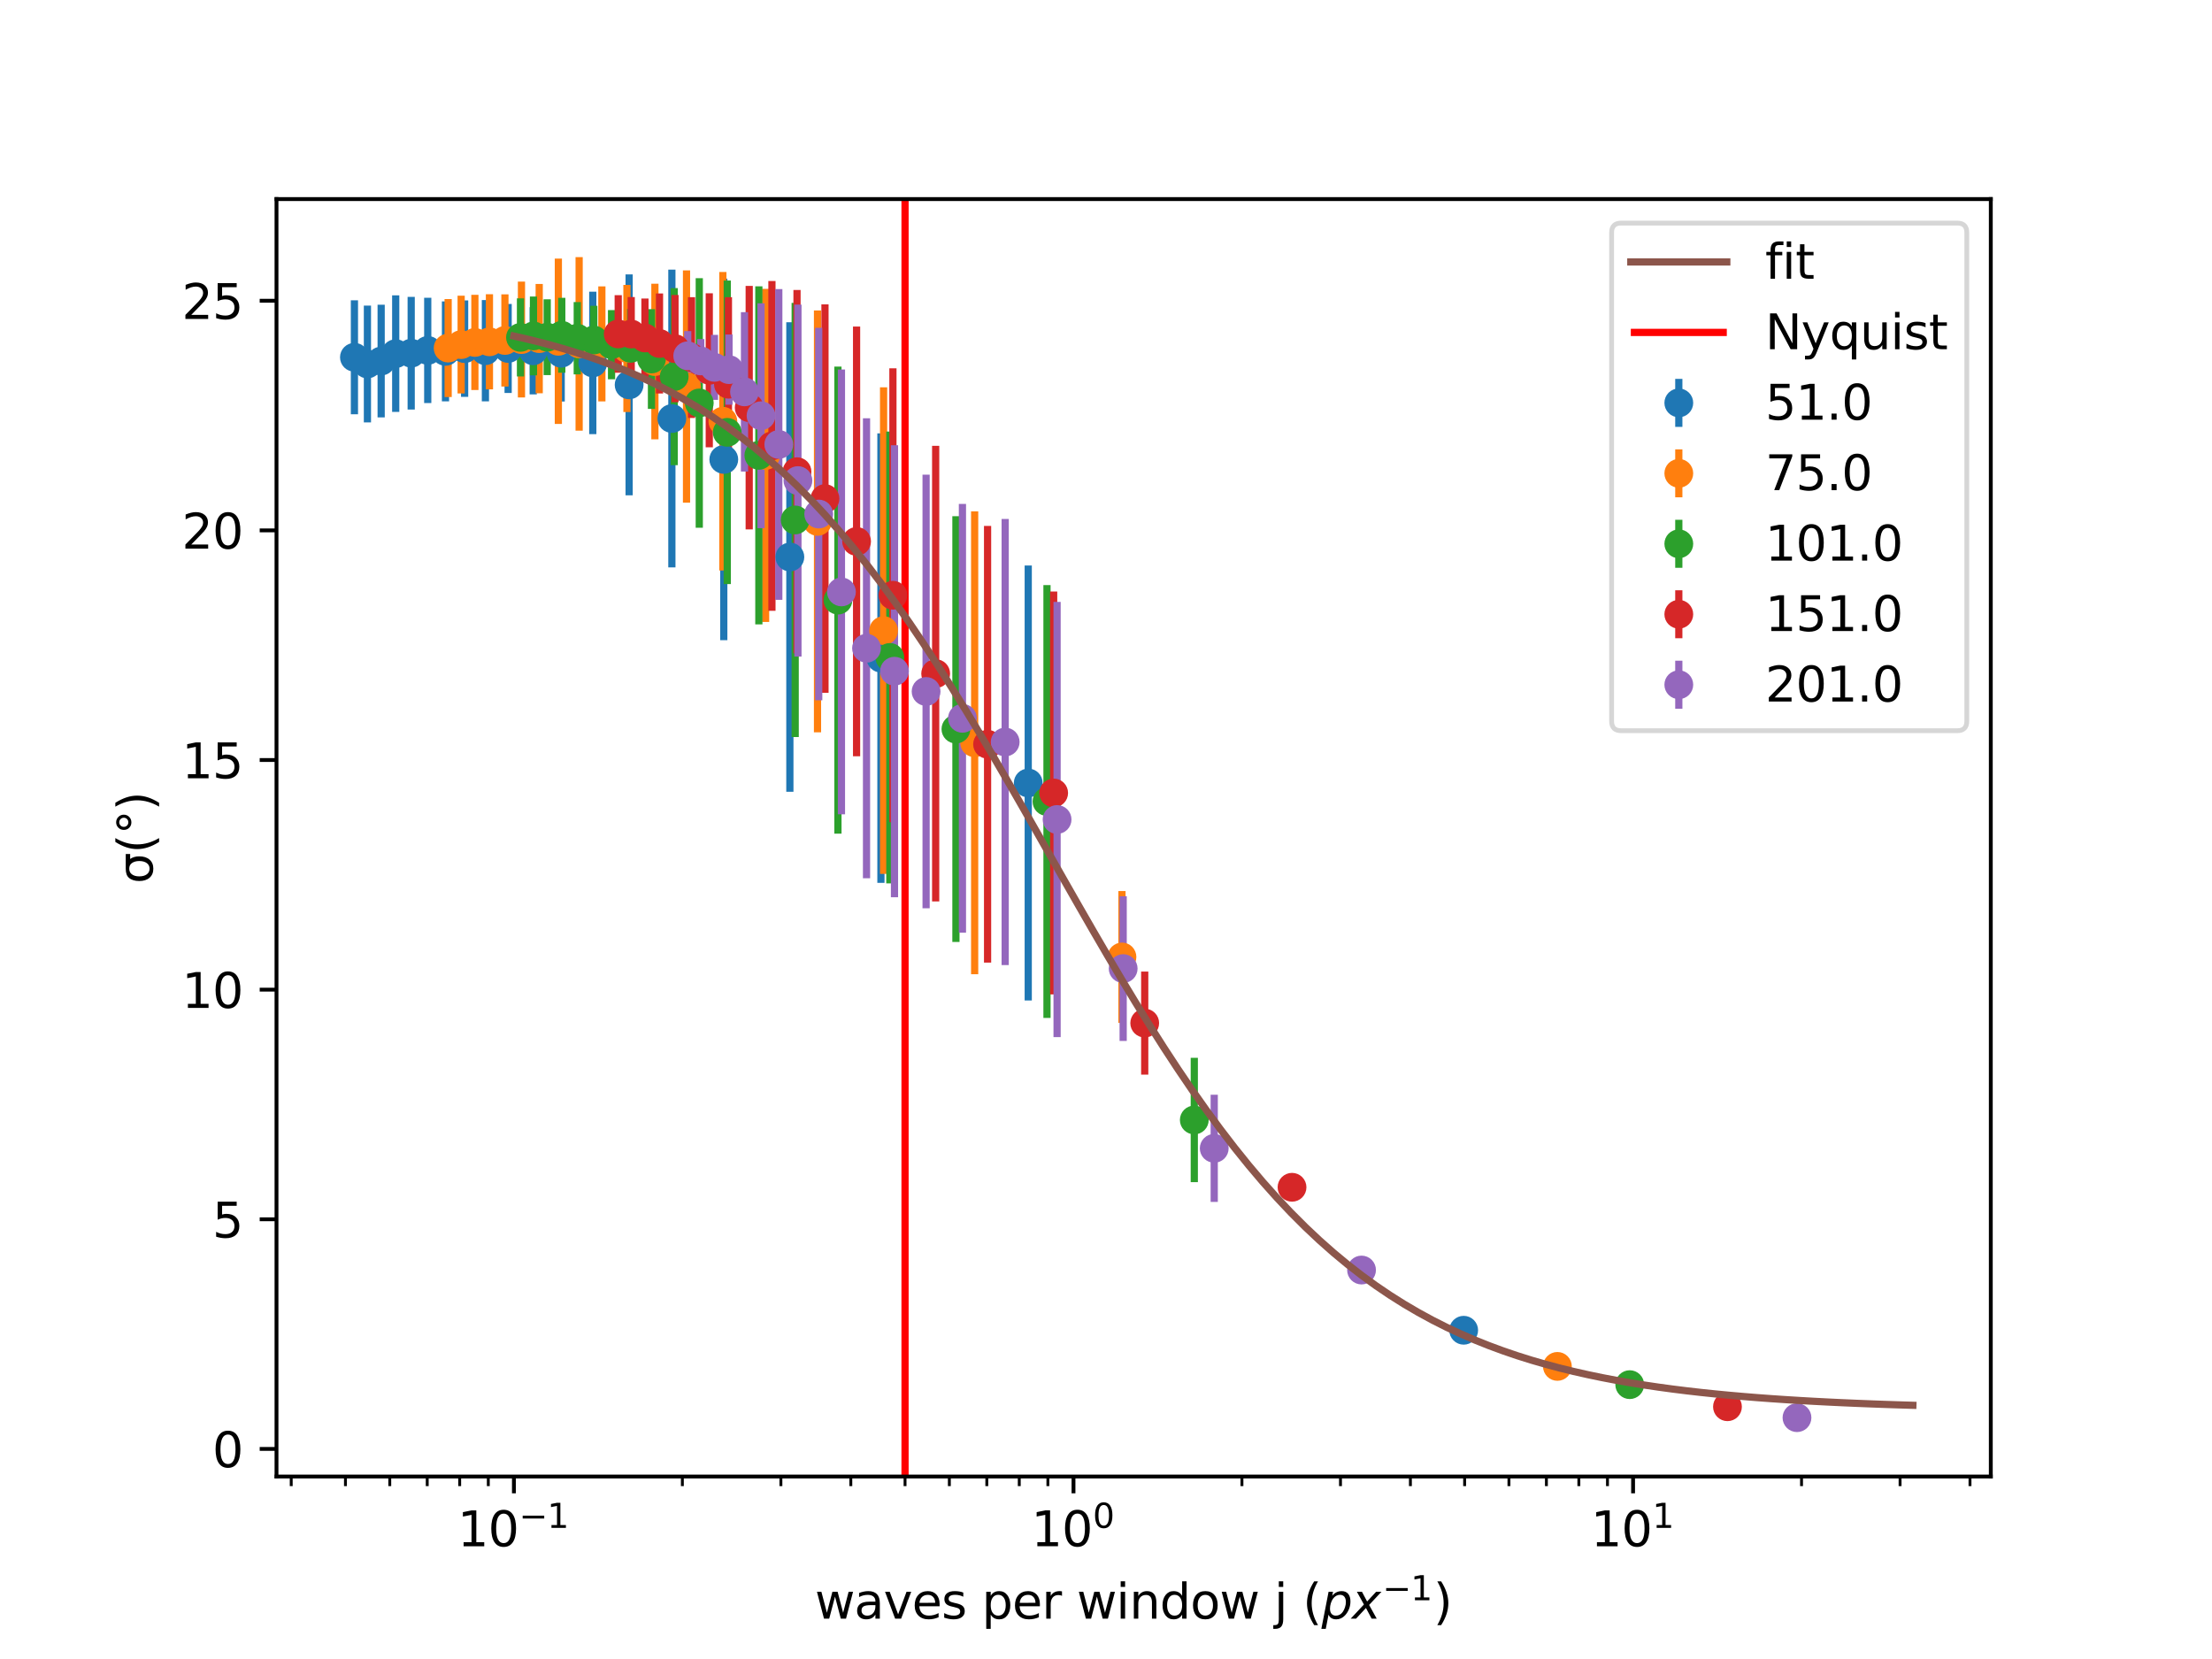<?xml version="1.0" encoding="utf-8" standalone="no"?>
<!DOCTYPE svg PUBLIC "-//W3C//DTD SVG 1.1//EN"
  "http://www.w3.org/Graphics/SVG/1.1/DTD/svg11.dtd">
<svg xmlns:xlink="http://www.w3.org/1999/xlink" width="460.8pt" height="345.6pt" viewBox="0 0 460.8 345.6" xmlns="http://www.w3.org/2000/svg" version="1.1">
 <defs>
  <style type="text/css">*{stroke-linejoin: round; stroke-linecap: butt}</style>
 </defs>
 <g id="figure_1">
  <g id="patch_1">
   <path d="M 0 345.6 
L 460.8 345.6 
L 460.8 0 
L 0 0 
z
" style="fill: #ffffff"/>
  </g>
  <g id="axes_1">
   <g id="patch_2">
    <path d="M 57.6 307.584 
L 414.72 307.584 
L 414.72 41.472 
L 57.6 41.472 
z
" style="fill: #ffffff"/>
   </g>
   <g id="matplotlib.axis_1">
    <g id="xtick_1">
     <g id="line2d_1">
      <defs>
       <path id="m015adb4b09" d="M 0 0 
L 0 3.5 
" style="stroke: #000000; stroke-width: 0.8"/>
      </defs>
      <g>
       <use xlink:href="#m015adb4b09" x="107.056" y="307.584" style="stroke: #000000; stroke-width: 0.8"/>
      </g>
     </g>
     <g id="text_1">
      <!-- $\mathdefault{10^{-1}}$ -->
      <g transform="translate(95.306 322.182) scale(0.1 -0.1)">
       <defs>
        <path id="DejaVuSans-31" d="M 794 531 
L 1825 531 
L 1825 4091 
L 703 3866 
L 703 4441 
L 1819 4666 
L 2450 4666 
L 2450 531 
L 3481 531 
L 3481 0 
L 794 0 
L 794 531 
z
" transform="scale(0.016)"/>
        <path id="DejaVuSans-30" d="M 2034 4250 
Q 1547 4250 1301 3770 
Q 1056 3291 1056 2328 
Q 1056 1369 1301 889 
Q 1547 409 2034 409 
Q 2525 409 2770 889 
Q 3016 1369 3016 2328 
Q 3016 3291 2770 3770 
Q 2525 4250 2034 4250 
z
M 2034 4750 
Q 2819 4750 3233 4129 
Q 3647 3509 3647 2328 
Q 3647 1150 3233 529 
Q 2819 -91 2034 -91 
Q 1250 -91 836 529 
Q 422 1150 422 2328 
Q 422 3509 836 4129 
Q 1250 4750 2034 4750 
z
" transform="scale(0.016)"/>
        <path id="DejaVuSans-2212" d="M 678 2272 
L 4684 2272 
L 4684 1741 
L 678 1741 
L 678 2272 
z
" transform="scale(0.016)"/>
       </defs>
       <use xlink:href="#DejaVuSans-31" transform="translate(0 0.684)"/>
       <use xlink:href="#DejaVuSans-30" transform="translate(63.623 0.684)"/>
       <use xlink:href="#DejaVuSans-2212" transform="translate(128.203 38.966) scale(0.7)"/>
       <use xlink:href="#DejaVuSans-31" transform="translate(186.855 38.966) scale(0.7)"/>
      </g>
     </g>
    </g>
    <g id="xtick_2">
     <g id="line2d_2">
      <g>
       <use xlink:href="#m015adb4b09" x="223.629" y="307.584" style="stroke: #000000; stroke-width: 0.8"/>
      </g>
     </g>
     <g id="text_2">
      <!-- $\mathdefault{10^{0}}$ -->
      <g transform="translate(214.829 322.182) scale(0.1 -0.1)">
       <use xlink:href="#DejaVuSans-31" transform="translate(0 0.766)"/>
       <use xlink:href="#DejaVuSans-30" transform="translate(63.623 0.766)"/>
       <use xlink:href="#DejaVuSans-30" transform="translate(128.203 39.047) scale(0.7)"/>
      </g>
     </g>
    </g>
    <g id="xtick_3">
     <g id="line2d_3">
      <g>
       <use xlink:href="#m015adb4b09" x="340.201" y="307.584" style="stroke: #000000; stroke-width: 0.8"/>
      </g>
     </g>
     <g id="text_3">
      <!-- $\mathdefault{10^{1}}$ -->
      <g transform="translate(331.401 322.182) scale(0.1 -0.1)">
       <use xlink:href="#DejaVuSans-31" transform="translate(0 0.684)"/>
       <use xlink:href="#DejaVuSans-30" transform="translate(63.623 0.684)"/>
       <use xlink:href="#DejaVuSans-31" transform="translate(128.203 38.966) scale(0.7)"/>
      </g>
     </g>
    </g>
    <g id="xtick_4">
     <g id="line2d_4">
      <defs>
       <path id="mff437b7083" d="M 0 0 
L 0 2 
" style="stroke: #000000; stroke-width: 0.6"/>
      </defs>
      <g>
       <use xlink:href="#mff437b7083" x="60.667" y="307.584" style="stroke: #000000; stroke-width: 0.6"/>
      </g>
     </g>
    </g>
    <g id="xtick_5">
     <g id="line2d_5">
      <g>
       <use xlink:href="#mff437b7083" x="71.964" y="307.584" style="stroke: #000000; stroke-width: 0.6"/>
      </g>
     </g>
    </g>
    <g id="xtick_6">
     <g id="line2d_6">
      <g>
       <use xlink:href="#mff437b7083" x="81.195" y="307.584" style="stroke: #000000; stroke-width: 0.6"/>
      </g>
     </g>
    </g>
    <g id="xtick_7">
     <g id="line2d_7">
      <g>
       <use xlink:href="#mff437b7083" x="88.999" y="307.584" style="stroke: #000000; stroke-width: 0.6"/>
      </g>
     </g>
    </g>
    <g id="xtick_8">
     <g id="line2d_8">
      <g>
       <use xlink:href="#mff437b7083" x="95.759" y="307.584" style="stroke: #000000; stroke-width: 0.6"/>
      </g>
     </g>
    </g>
    <g id="xtick_9">
     <g id="line2d_9">
      <g>
       <use xlink:href="#mff437b7083" x="101.722" y="307.584" style="stroke: #000000; stroke-width: 0.6"/>
      </g>
     </g>
    </g>
    <g id="xtick_10">
     <g id="line2d_10">
      <g>
       <use xlink:href="#mff437b7083" x="142.148" y="307.584" style="stroke: #000000; stroke-width: 0.6"/>
      </g>
     </g>
    </g>
    <g id="xtick_11">
     <g id="line2d_11">
      <g>
       <use xlink:href="#mff437b7083" x="162.675" y="307.584" style="stroke: #000000; stroke-width: 0.6"/>
      </g>
     </g>
    </g>
    <g id="xtick_12">
     <g id="line2d_12">
      <g>
       <use xlink:href="#mff437b7083" x="177.24" y="307.584" style="stroke: #000000; stroke-width: 0.6"/>
      </g>
     </g>
    </g>
    <g id="xtick_13">
     <g id="line2d_13">
      <g>
       <use xlink:href="#mff437b7083" x="188.537" y="307.584" style="stroke: #000000; stroke-width: 0.6"/>
      </g>
     </g>
    </g>
    <g id="xtick_14">
     <g id="line2d_14">
      <g>
       <use xlink:href="#mff437b7083" x="197.767" y="307.584" style="stroke: #000000; stroke-width: 0.6"/>
      </g>
     </g>
    </g>
    <g id="xtick_15">
     <g id="line2d_15">
      <g>
       <use xlink:href="#mff437b7083" x="205.571" y="307.584" style="stroke: #000000; stroke-width: 0.6"/>
      </g>
     </g>
    </g>
    <g id="xtick_16">
     <g id="line2d_16">
      <g>
       <use xlink:href="#mff437b7083" x="212.331" y="307.584" style="stroke: #000000; stroke-width: 0.6"/>
      </g>
     </g>
    </g>
    <g id="xtick_17">
     <g id="line2d_17">
      <g>
       <use xlink:href="#mff437b7083" x="218.294" y="307.584" style="stroke: #000000; stroke-width: 0.6"/>
      </g>
     </g>
    </g>
    <g id="xtick_18">
     <g id="line2d_18">
      <g>
       <use xlink:href="#mff437b7083" x="258.72" y="307.584" style="stroke: #000000; stroke-width: 0.6"/>
      </g>
     </g>
    </g>
    <g id="xtick_19">
     <g id="line2d_19">
      <g>
       <use xlink:href="#mff437b7083" x="279.248" y="307.584" style="stroke: #000000; stroke-width: 0.6"/>
      </g>
     </g>
    </g>
    <g id="xtick_20">
     <g id="line2d_20">
      <g>
       <use xlink:href="#mff437b7083" x="293.812" y="307.584" style="stroke: #000000; stroke-width: 0.6"/>
      </g>
     </g>
    </g>
    <g id="xtick_21">
     <g id="line2d_21">
      <g>
       <use xlink:href="#mff437b7083" x="305.109" y="307.584" style="stroke: #000000; stroke-width: 0.6"/>
      </g>
     </g>
    </g>
    <g id="xtick_22">
     <g id="line2d_22">
      <g>
       <use xlink:href="#mff437b7083" x="314.34" y="307.584" style="stroke: #000000; stroke-width: 0.6"/>
      </g>
     </g>
    </g>
    <g id="xtick_23">
     <g id="line2d_23">
      <g>
       <use xlink:href="#mff437b7083" x="322.144" y="307.584" style="stroke: #000000; stroke-width: 0.6"/>
      </g>
     </g>
    </g>
    <g id="xtick_24">
     <g id="line2d_24">
      <g>
       <use xlink:href="#mff437b7083" x="328.904" y="307.584" style="stroke: #000000; stroke-width: 0.6"/>
      </g>
     </g>
    </g>
    <g id="xtick_25">
     <g id="line2d_25">
      <g>
       <use xlink:href="#mff437b7083" x="334.867" y="307.584" style="stroke: #000000; stroke-width: 0.6"/>
      </g>
     </g>
    </g>
    <g id="xtick_26">
     <g id="line2d_26">
      <g>
       <use xlink:href="#mff437b7083" x="375.293" y="307.584" style="stroke: #000000; stroke-width: 0.6"/>
      </g>
     </g>
    </g>
    <g id="xtick_27">
     <g id="line2d_27">
      <g>
       <use xlink:href="#mff437b7083" x="395.82" y="307.584" style="stroke: #000000; stroke-width: 0.6"/>
      </g>
     </g>
    </g>
    <g id="xtick_28">
     <g id="line2d_28">
      <g>
       <use xlink:href="#mff437b7083" x="410.385" y="307.584" style="stroke: #000000; stroke-width: 0.6"/>
      </g>
     </g>
    </g>
    <g id="text_4">
     <!-- waves per window j ($px^{-1}$) -->
     <g transform="translate(169.76 337.262) scale(0.1 -0.1)">
      <defs>
       <path id="DejaVuSans-77" d="M 269 3500 
L 844 3500 
L 1563 769 
L 2278 3500 
L 2956 3500 
L 3675 769 
L 4391 3500 
L 4966 3500 
L 4050 0 
L 3372 0 
L 2619 2869 
L 1863 0 
L 1184 0 
L 269 3500 
z
" transform="scale(0.016)"/>
       <path id="DejaVuSans-61" d="M 2194 1759 
Q 1497 1759 1228 1600 
Q 959 1441 959 1056 
Q 959 750 1161 570 
Q 1363 391 1709 391 
Q 2188 391 2477 730 
Q 2766 1069 2766 1631 
L 2766 1759 
L 2194 1759 
z
M 3341 1997 
L 3341 0 
L 2766 0 
L 2766 531 
Q 2569 213 2275 61 
Q 1981 -91 1556 -91 
Q 1019 -91 701 211 
Q 384 513 384 1019 
Q 384 1609 779 1909 
Q 1175 2209 1959 2209 
L 2766 2209 
L 2766 2266 
Q 2766 2663 2505 2880 
Q 2244 3097 1772 3097 
Q 1472 3097 1187 3025 
Q 903 2953 641 2809 
L 641 3341 
Q 956 3463 1253 3523 
Q 1550 3584 1831 3584 
Q 2591 3584 2966 3190 
Q 3341 2797 3341 1997 
z
" transform="scale(0.016)"/>
       <path id="DejaVuSans-76" d="M 191 3500 
L 800 3500 
L 1894 563 
L 2988 3500 
L 3597 3500 
L 2284 0 
L 1503 0 
L 191 3500 
z
" transform="scale(0.016)"/>
       <path id="DejaVuSans-65" d="M 3597 1894 
L 3597 1613 
L 953 1613 
Q 991 1019 1311 708 
Q 1631 397 2203 397 
Q 2534 397 2845 478 
Q 3156 559 3463 722 
L 3463 178 
Q 3153 47 2828 -22 
Q 2503 -91 2169 -91 
Q 1331 -91 842 396 
Q 353 884 353 1716 
Q 353 2575 817 3079 
Q 1281 3584 2069 3584 
Q 2775 3584 3186 3129 
Q 3597 2675 3597 1894 
z
M 3022 2063 
Q 3016 2534 2758 2815 
Q 2500 3097 2075 3097 
Q 1594 3097 1305 2825 
Q 1016 2553 972 2059 
L 3022 2063 
z
" transform="scale(0.016)"/>
       <path id="DejaVuSans-73" d="M 2834 3397 
L 2834 2853 
Q 2591 2978 2328 3040 
Q 2066 3103 1784 3103 
Q 1356 3103 1142 2972 
Q 928 2841 928 2578 
Q 928 2378 1081 2264 
Q 1234 2150 1697 2047 
L 1894 2003 
Q 2506 1872 2764 1633 
Q 3022 1394 3022 966 
Q 3022 478 2636 193 
Q 2250 -91 1575 -91 
Q 1294 -91 989 -36 
Q 684 19 347 128 
L 347 722 
Q 666 556 975 473 
Q 1284 391 1588 391 
Q 1994 391 2212 530 
Q 2431 669 2431 922 
Q 2431 1156 2273 1281 
Q 2116 1406 1581 1522 
L 1381 1569 
Q 847 1681 609 1914 
Q 372 2147 372 2553 
Q 372 3047 722 3315 
Q 1072 3584 1716 3584 
Q 2034 3584 2315 3537 
Q 2597 3491 2834 3397 
z
" transform="scale(0.016)"/>
       <path id="DejaVuSans-20" transform="scale(0.016)"/>
       <path id="DejaVuSans-70" d="M 1159 525 
L 1159 -1331 
L 581 -1331 
L 581 3500 
L 1159 3500 
L 1159 2969 
Q 1341 3281 1617 3432 
Q 1894 3584 2278 3584 
Q 2916 3584 3314 3078 
Q 3713 2572 3713 1747 
Q 3713 922 3314 415 
Q 2916 -91 2278 -91 
Q 1894 -91 1617 61 
Q 1341 213 1159 525 
z
M 3116 1747 
Q 3116 2381 2855 2742 
Q 2594 3103 2138 3103 
Q 1681 3103 1420 2742 
Q 1159 2381 1159 1747 
Q 1159 1113 1420 752 
Q 1681 391 2138 391 
Q 2594 391 2855 752 
Q 3116 1113 3116 1747 
z
" transform="scale(0.016)"/>
       <path id="DejaVuSans-72" d="M 2631 2963 
Q 2534 3019 2420 3045 
Q 2306 3072 2169 3072 
Q 1681 3072 1420 2755 
Q 1159 2438 1159 1844 
L 1159 0 
L 581 0 
L 581 3500 
L 1159 3500 
L 1159 2956 
Q 1341 3275 1631 3429 
Q 1922 3584 2338 3584 
Q 2397 3584 2469 3576 
Q 2541 3569 2628 3553 
L 2631 2963 
z
" transform="scale(0.016)"/>
       <path id="DejaVuSans-69" d="M 603 3500 
L 1178 3500 
L 1178 0 
L 603 0 
L 603 3500 
z
M 603 4863 
L 1178 4863 
L 1178 4134 
L 603 4134 
L 603 4863 
z
" transform="scale(0.016)"/>
       <path id="DejaVuSans-6e" d="M 3513 2113 
L 3513 0 
L 2938 0 
L 2938 2094 
Q 2938 2591 2744 2837 
Q 2550 3084 2163 3084 
Q 1697 3084 1428 2787 
Q 1159 2491 1159 1978 
L 1159 0 
L 581 0 
L 581 3500 
L 1159 3500 
L 1159 2956 
Q 1366 3272 1645 3428 
Q 1925 3584 2291 3584 
Q 2894 3584 3203 3211 
Q 3513 2838 3513 2113 
z
" transform="scale(0.016)"/>
       <path id="DejaVuSans-64" d="M 2906 2969 
L 2906 4863 
L 3481 4863 
L 3481 0 
L 2906 0 
L 2906 525 
Q 2725 213 2448 61 
Q 2172 -91 1784 -91 
Q 1150 -91 751 415 
Q 353 922 353 1747 
Q 353 2572 751 3078 
Q 1150 3584 1784 3584 
Q 2172 3584 2448 3432 
Q 2725 3281 2906 2969 
z
M 947 1747 
Q 947 1113 1208 752 
Q 1469 391 1925 391 
Q 2381 391 2643 752 
Q 2906 1113 2906 1747 
Q 2906 2381 2643 2742 
Q 2381 3103 1925 3103 
Q 1469 3103 1208 2742 
Q 947 2381 947 1747 
z
" transform="scale(0.016)"/>
       <path id="DejaVuSans-6f" d="M 1959 3097 
Q 1497 3097 1228 2736 
Q 959 2375 959 1747 
Q 959 1119 1226 758 
Q 1494 397 1959 397 
Q 2419 397 2687 759 
Q 2956 1122 2956 1747 
Q 2956 2369 2687 2733 
Q 2419 3097 1959 3097 
z
M 1959 3584 
Q 2709 3584 3137 3096 
Q 3566 2609 3566 1747 
Q 3566 888 3137 398 
Q 2709 -91 1959 -91 
Q 1206 -91 779 398 
Q 353 888 353 1747 
Q 353 2609 779 3096 
Q 1206 3584 1959 3584 
z
" transform="scale(0.016)"/>
       <path id="DejaVuSans-6a" d="M 603 3500 
L 1178 3500 
L 1178 -63 
Q 1178 -731 923 -1031 
Q 669 -1331 103 -1331 
L -116 -1331 
L -116 -844 
L 38 -844 
Q 366 -844 484 -692 
Q 603 -541 603 -63 
L 603 3500 
z
M 603 4863 
L 1178 4863 
L 1178 4134 
L 603 4134 
L 603 4863 
z
" transform="scale(0.016)"/>
       <path id="DejaVuSans-28" d="M 1984 4856 
Q 1566 4138 1362 3434 
Q 1159 2731 1159 2009 
Q 1159 1288 1364 580 
Q 1569 -128 1984 -844 
L 1484 -844 
Q 1016 -109 783 600 
Q 550 1309 550 2009 
Q 550 2706 781 3412 
Q 1013 4119 1484 4856 
L 1984 4856 
z
" transform="scale(0.016)"/>
       <path id="DejaVuSans-Oblique-70" d="M 3175 2156 
Q 3175 2616 2975 2859 
Q 2775 3103 2400 3103 
Q 2144 3103 1911 2972 
Q 1678 2841 1497 2591 
Q 1319 2344 1212 1994 
Q 1106 1644 1106 1300 
Q 1106 863 1306 627 
Q 1506 391 1875 391 
Q 2147 391 2380 519 
Q 2613 647 2778 891 
Q 2956 1147 3065 1494 
Q 3175 1841 3175 2156 
z
M 1394 2969 
Q 1625 3272 1939 3428 
Q 2253 3584 2638 3584 
Q 3175 3584 3472 3232 
Q 3769 2881 3769 2247 
Q 3769 1728 3584 1258 
Q 3400 788 3053 416 
Q 2822 169 2531 39 
Q 2241 -91 1919 -91 
Q 1547 -91 1294 64 
Q 1041 219 916 525 
L 556 -1331 
L -19 -1331 
L 922 3500 
L 1497 3500 
L 1394 2969 
z
" transform="scale(0.016)"/>
       <path id="DejaVuSans-Oblique-78" d="M 3841 3500 
L 2234 1784 
L 3219 0 
L 2559 0 
L 1819 1388 
L 531 0 
L -166 0 
L 1556 1844 
L 641 3500 
L 1300 3500 
L 1972 2234 
L 3144 3500 
L 3841 3500 
z
" transform="scale(0.016)"/>
       <path id="DejaVuSans-29" d="M 513 4856 
L 1013 4856 
Q 1481 4119 1714 3412 
Q 1947 2706 1947 2009 
Q 1947 1309 1714 600 
Q 1481 -109 1013 -844 
L 513 -844 
Q 928 -128 1133 580 
Q 1338 1288 1338 2009 
Q 1338 2731 1133 3434 
Q 928 4138 513 4856 
z
" transform="scale(0.016)"/>
      </defs>
      <use xlink:href="#DejaVuSans-77" transform="translate(0 0.684)"/>
      <use xlink:href="#DejaVuSans-61" transform="translate(81.787 0.684)"/>
      <use xlink:href="#DejaVuSans-76" transform="translate(143.066 0.684)"/>
      <use xlink:href="#DejaVuSans-65" transform="translate(202.246 0.684)"/>
      <use xlink:href="#DejaVuSans-73" transform="translate(263.77 0.684)"/>
      <use xlink:href="#DejaVuSans-20" transform="translate(315.869 0.684)"/>
      <use xlink:href="#DejaVuSans-70" transform="translate(347.656 0.684)"/>
      <use xlink:href="#DejaVuSans-65" transform="translate(411.133 0.684)"/>
      <use xlink:href="#DejaVuSans-72" transform="translate(472.656 0.684)"/>
      <use xlink:href="#DejaVuSans-20" transform="translate(513.77 0.684)"/>
      <use xlink:href="#DejaVuSans-77" transform="translate(545.557 0.684)"/>
      <use xlink:href="#DejaVuSans-69" transform="translate(627.344 0.684)"/>
      <use xlink:href="#DejaVuSans-6e" transform="translate(655.127 0.684)"/>
      <use xlink:href="#DejaVuSans-64" transform="translate(718.506 0.684)"/>
      <use xlink:href="#DejaVuSans-6f" transform="translate(781.982 0.684)"/>
      <use xlink:href="#DejaVuSans-77" transform="translate(843.164 0.684)"/>
      <use xlink:href="#DejaVuSans-20" transform="translate(924.951 0.684)"/>
      <use xlink:href="#DejaVuSans-6a" transform="translate(956.738 0.684)"/>
      <use xlink:href="#DejaVuSans-20" transform="translate(984.521 0.684)"/>
      <use xlink:href="#DejaVuSans-28" transform="translate(1016.309 0.684)"/>
      <use xlink:href="#DejaVuSans-Oblique-70" transform="translate(1055.322 0.684)"/>
      <use xlink:href="#DejaVuSans-Oblique-78" transform="translate(1118.799 0.684)"/>
      <use xlink:href="#DejaVuSans-2212" transform="translate(1182.445 38.966) scale(0.7)"/>
      <use xlink:href="#DejaVuSans-31" transform="translate(1241.097 38.966) scale(0.7)"/>
      <use xlink:href="#DejaVuSans-29" transform="translate(1288.368 0.684)"/>
     </g>
    </g>
   </g>
   <g id="matplotlib.axis_2">
    <g id="ytick_1">
     <g id="line2d_29">
      <defs>
       <path id="mf143fc2ba1" d="M 0 0 
L -3.5 0 
" style="stroke: #000000; stroke-width: 0.8"/>
      </defs>
      <g>
       <use xlink:href="#mf143fc2ba1" x="57.6" y="301.84" style="stroke: #000000; stroke-width: 0.8"/>
      </g>
     </g>
     <g id="text_5">
      <!-- 0 -->
      <g transform="translate(44.237 305.639) scale(0.1 -0.1)">
       <use xlink:href="#DejaVuSans-30"/>
      </g>
     </g>
    </g>
    <g id="ytick_2">
     <g id="line2d_30">
      <g>
       <use xlink:href="#mf143fc2ba1" x="57.6" y="254.001" style="stroke: #000000; stroke-width: 0.8"/>
      </g>
     </g>
     <g id="text_6">
      <!-- 5 -->
      <g transform="translate(44.237 257.801) scale(0.1 -0.1)">
       <defs>
        <path id="DejaVuSans-35" d="M 691 4666 
L 3169 4666 
L 3169 4134 
L 1269 4134 
L 1269 2991 
Q 1406 3038 1543 3061 
Q 1681 3084 1819 3084 
Q 2600 3084 3056 2656 
Q 3513 2228 3513 1497 
Q 3513 744 3044 326 
Q 2575 -91 1722 -91 
Q 1428 -91 1123 -41 
Q 819 9 494 109 
L 494 744 
Q 775 591 1075 516 
Q 1375 441 1709 441 
Q 2250 441 2565 725 
Q 2881 1009 2881 1497 
Q 2881 1984 2565 2268 
Q 2250 2553 1709 2553 
Q 1456 2553 1204 2497 
Q 953 2441 691 2322 
L 691 4666 
z
" transform="scale(0.016)"/>
       </defs>
       <use xlink:href="#DejaVuSans-35"/>
      </g>
     </g>
    </g>
    <g id="ytick_3">
     <g id="line2d_31">
      <g>
       <use xlink:href="#mf143fc2ba1" x="57.6" y="206.163" style="stroke: #000000; stroke-width: 0.8"/>
      </g>
     </g>
     <g id="text_7">
      <!-- 10 -->
      <g transform="translate(37.875 209.962) scale(0.1 -0.1)">
       <use xlink:href="#DejaVuSans-31"/>
       <use xlink:href="#DejaVuSans-30" x="63.623"/>
      </g>
     </g>
    </g>
    <g id="ytick_4">
     <g id="line2d_32">
      <g>
       <use xlink:href="#mf143fc2ba1" x="57.6" y="158.324" style="stroke: #000000; stroke-width: 0.8"/>
      </g>
     </g>
     <g id="text_8">
      <!-- 15 -->
      <g transform="translate(37.875 162.123) scale(0.1 -0.1)">
       <use xlink:href="#DejaVuSans-31"/>
       <use xlink:href="#DejaVuSans-35" x="63.623"/>
      </g>
     </g>
    </g>
    <g id="ytick_5">
     <g id="line2d_33">
      <g>
       <use xlink:href="#mf143fc2ba1" x="57.6" y="110.485" style="stroke: #000000; stroke-width: 0.8"/>
      </g>
     </g>
     <g id="text_9">
      <!-- 20 -->
      <g transform="translate(37.875 114.285) scale(0.1 -0.1)">
       <defs>
        <path id="DejaVuSans-32" d="M 1228 531 
L 3431 531 
L 3431 0 
L 469 0 
L 469 531 
Q 828 903 1448 1529 
Q 2069 2156 2228 2338 
Q 2531 2678 2651 2914 
Q 2772 3150 2772 3378 
Q 2772 3750 2511 3984 
Q 2250 4219 1831 4219 
Q 1534 4219 1204 4116 
Q 875 4013 500 3803 
L 500 4441 
Q 881 4594 1212 4672 
Q 1544 4750 1819 4750 
Q 2544 4750 2975 4387 
Q 3406 4025 3406 3419 
Q 3406 3131 3298 2873 
Q 3191 2616 2906 2266 
Q 2828 2175 2409 1742 
Q 1991 1309 1228 531 
z
" transform="scale(0.016)"/>
       </defs>
       <use xlink:href="#DejaVuSans-32"/>
       <use xlink:href="#DejaVuSans-30" x="63.623"/>
      </g>
     </g>
    </g>
    <g id="ytick_6">
     <g id="line2d_34">
      <g>
       <use xlink:href="#mf143fc2ba1" x="57.6" y="62.647" style="stroke: #000000; stroke-width: 0.8"/>
      </g>
     </g>
     <g id="text_10">
      <!-- 25 -->
      <g transform="translate(37.875 66.446) scale(0.1 -0.1)">
       <use xlink:href="#DejaVuSans-32"/>
       <use xlink:href="#DejaVuSans-35" x="63.623"/>
      </g>
     </g>
    </g>
    <g id="text_11">
     <!-- σ(°) -->
     <g transform="translate(31.795 184.098) rotate(-90) scale(0.1 -0.1)">
      <defs>
       <path id="DejaVuSans-3c3" d="M 1959 3044 
Q 1484 3044 1228 2700 
Q 959 2341 959 1747 
Q 959 1119 1226 758 
Q 1494 397 1959 397 
Q 2419 397 2687 759 
Q 2956 1122 2956 1747 
Q 2956 2319 2688 2700 
Q 2441 3044 1959 3044 
z
M 1959 3500 
L 3869 3500 
L 3869 2925 
L 3225 2925 
Q 3566 2438 3566 1747 
Q 3566 888 3138 400 
Q 2709 -91 1959 -91 
Q 1206 -91 781 400 
Q 353 888 353 1747 
Q 353 2613 781 3097 
Q 1134 3500 1959 3500 
z
" transform="scale(0.016)"/>
       <path id="DejaVuSans-b0" d="M 1600 4347 
Q 1350 4347 1178 4173 
Q 1006 4000 1006 3750 
Q 1006 3503 1178 3333 
Q 1350 3163 1600 3163 
Q 1850 3163 2022 3333 
Q 2194 3503 2194 3750 
Q 2194 3997 2020 4172 
Q 1847 4347 1600 4347 
z
M 1600 4750 
Q 1800 4750 1984 4673 
Q 2169 4597 2303 4453 
Q 2447 4313 2519 4134 
Q 2591 3956 2591 3750 
Q 2591 3338 2302 3052 
Q 2013 2766 1594 2766 
Q 1172 2766 890 3047 
Q 609 3328 609 3750 
Q 609 4169 896 4459 
Q 1184 4750 1600 4750 
z
" transform="scale(0.016)"/>
      </defs>
      <use xlink:href="#DejaVuSans-3c3"/>
      <use xlink:href="#DejaVuSans-28" x="63.379"/>
      <use xlink:href="#DejaVuSans-b0" x="102.393"/>
      <use xlink:href="#DejaVuSans-29" x="152.393"/>
     </g>
    </g>
   </g>
   <g id="LineCollection_1">
    <path d="M 304.911 277.958 
L 304.911 276.272 
" clip-path="url(#p46adb7b3fc)" style="fill: none; stroke: #1f77b4; stroke-width: 1.5"/>
    <path d="M 214.2 208.422 
L 214.2 117.803 
" clip-path="url(#p46adb7b3fc)" style="fill: none; stroke: #1f77b4; stroke-width: 1.5"/>
    <path d="M 183.513 183.915 
L 183.513 90.282 
" clip-path="url(#p46adb7b3fc)" style="fill: none; stroke: #1f77b4; stroke-width: 1.5"/>
    <path d="M 164.544 164.943 
L 164.544 67.128 
" clip-path="url(#p46adb7b3fc)" style="fill: none; stroke: #1f77b4; stroke-width: 1.5"/>
    <path d="M 150.777 133.365 
L 150.777 58.049 
" clip-path="url(#p46adb7b3fc)" style="fill: none; stroke: #1f77b4; stroke-width: 1.5"/>
    <path d="M 139.964 118.204 
L 139.964 56.167 
" clip-path="url(#p46adb7b3fc)" style="fill: none; stroke: #1f77b4; stroke-width: 1.5"/>
    <path d="M 131.059 103.187 
L 131.059 57.158 
" clip-path="url(#p46adb7b3fc)" style="fill: none; stroke: #1f77b4; stroke-width: 1.5"/>
    <path d="M 123.489 90.436 
L 123.489 60.765 
" clip-path="url(#p46adb7b3fc)" style="fill: none; stroke: #1f77b4; stroke-width: 1.5"/>
    <path d="M 116.905 83.642 
L 116.905 63.531 
" clip-path="url(#p46adb7b3fc)" style="fill: none; stroke: #1f77b4; stroke-width: 1.5"/>
    <path d="M 111.079 82.16 
L 111.079 63.996 
" clip-path="url(#p46adb7b3fc)" style="fill: none; stroke: #1f77b4; stroke-width: 1.5"/>
    <path d="M 105.855 81.865 
L 105.855 63.315 
" clip-path="url(#p46adb7b3fc)" style="fill: none; stroke: #1f77b4; stroke-width: 1.5"/>
    <path d="M 101.12 83.612 
L 101.12 62.512 
" clip-path="url(#p46adb7b3fc)" style="fill: none; stroke: #1f77b4; stroke-width: 1.5"/>
    <path d="M 96.791 82.671 
L 96.791 62.58 
" clip-path="url(#p46adb7b3fc)" style="fill: none; stroke: #1f77b4; stroke-width: 1.5"/>
    <path d="M 92.802 83.607 
L 92.802 62.792 
" clip-path="url(#p46adb7b3fc)" style="fill: none; stroke: #1f77b4; stroke-width: 1.5"/>
    <path d="M 89.105 83.961 
L 89.105 62.031 
" clip-path="url(#p46adb7b3fc)" style="fill: none; stroke: #1f77b4; stroke-width: 1.5"/>
    <path d="M 85.66 85.318 
L 85.66 61.84 
" clip-path="url(#p46adb7b3fc)" style="fill: none; stroke: #1f77b4; stroke-width: 1.5"/>
    <path d="M 82.434 85.813 
L 82.434 61.529 
" clip-path="url(#p46adb7b3fc)" style="fill: none; stroke: #1f77b4; stroke-width: 1.5"/>
    <path d="M 79.402 86.954 
L 79.402 63.48 
" clip-path="url(#p46adb7b3fc)" style="fill: none; stroke: #1f77b4; stroke-width: 1.5"/>
    <path d="M 76.541 87.989 
L 76.541 63.658 
" clip-path="url(#p46adb7b3fc)" style="fill: none; stroke: #1f77b4; stroke-width: 1.5"/>
    <path d="M 73.833 86.3 
L 73.833 62.554 
" clip-path="url(#p46adb7b3fc)" style="fill: none; stroke: #1f77b4; stroke-width: 1.5"/>
   </g>
   <g id="LineCollection_2">
    <path d="M 324.436 285.025 
L 324.436 284.268 
" clip-path="url(#p46adb7b3fc)" style="fill: none; stroke: #ff7f0e; stroke-width: 1.5"/>
    <path d="M 233.725 213.087 
L 233.725 185.618 
" clip-path="url(#p46adb7b3fc)" style="fill: none; stroke: #ff7f0e; stroke-width: 1.5"/>
    <path d="M 203.038 202.948 
L 203.038 106.524 
" clip-path="url(#p46adb7b3fc)" style="fill: none; stroke: #ff7f0e; stroke-width: 1.5"/>
    <path d="M 184.069 182.043 
L 184.069 80.689 
" clip-path="url(#p46adb7b3fc)" style="fill: none; stroke: #ff7f0e; stroke-width: 1.5"/>
    <path d="M 170.301 152.558 
L 170.301 64.671 
" clip-path="url(#p46adb7b3fc)" style="fill: none; stroke: #ff7f0e; stroke-width: 1.5"/>
    <path d="M 159.489 129.561 
L 159.489 60.171 
" clip-path="url(#p46adb7b3fc)" style="fill: none; stroke: #ff7f0e; stroke-width: 1.5"/>
    <path d="M 150.584 118.853 
L 150.584 56.656 
" clip-path="url(#p46adb7b3fc)" style="fill: none; stroke: #ff7f0e; stroke-width: 1.5"/>
    <path d="M 143.014 104.723 
L 143.014 56.327 
" clip-path="url(#p46adb7b3fc)" style="fill: none; stroke: #ff7f0e; stroke-width: 1.5"/>
    <path d="M 136.43 91.524 
L 136.43 59.111 
" clip-path="url(#p46adb7b3fc)" style="fill: none; stroke: #ff7f0e; stroke-width: 1.5"/>
    <path d="M 130.604 85.828 
L 130.604 59.349 
" clip-path="url(#p46adb7b3fc)" style="fill: none; stroke: #ff7f0e; stroke-width: 1.5"/>
    <path d="M 125.38 83.626 
L 125.38 59.662 
" clip-path="url(#p46adb7b3fc)" style="fill: none; stroke: #ff7f0e; stroke-width: 1.5"/>
    <path d="M 120.645 89.709 
L 120.645 53.568 
" clip-path="url(#p46adb7b3fc)" style="fill: none; stroke: #ff7f0e; stroke-width: 1.5"/>
    <path d="M 116.316 88.311 
L 116.316 53.875 
" clip-path="url(#p46adb7b3fc)" style="fill: none; stroke: #ff7f0e; stroke-width: 1.5"/>
    <path d="M 112.327 81.926 
L 112.327 59.153 
" clip-path="url(#p46adb7b3fc)" style="fill: none; stroke: #ff7f0e; stroke-width: 1.5"/>
    <path d="M 108.63 82.8 
L 108.63 58.668 
" clip-path="url(#p46adb7b3fc)" style="fill: none; stroke: #ff7f0e; stroke-width: 1.5"/>
    <path d="M 105.185 80.525 
L 105.185 61.316 
" clip-path="url(#p46adb7b3fc)" style="fill: none; stroke: #ff7f0e; stroke-width: 1.5"/>
    <path d="M 101.959 81.112 
L 101.959 61.293 
" clip-path="url(#p46adb7b3fc)" style="fill: none; stroke: #ff7f0e; stroke-width: 1.5"/>
    <path d="M 98.927 81.253 
L 98.927 61.411 
" clip-path="url(#p46adb7b3fc)" style="fill: none; stroke: #ff7f0e; stroke-width: 1.5"/>
    <path d="M 96.066 81.967 
L 96.066 61.605 
" clip-path="url(#p46adb7b3fc)" style="fill: none; stroke: #ff7f0e; stroke-width: 1.5"/>
    <path d="M 93.358 82.709 
L 93.358 62.305 
" clip-path="url(#p46adb7b3fc)" style="fill: none; stroke: #ff7f0e; stroke-width: 1.5"/>
   </g>
   <g id="LineCollection_3">
    <path d="M 339.504 288.858 
L 339.504 288.038 
" clip-path="url(#p46adb7b3fc)" style="fill: none; stroke: #2ca02c; stroke-width: 1.5"/>
    <path d="M 248.793 246.26 
L 248.793 220.36 
" clip-path="url(#p46adb7b3fc)" style="fill: none; stroke: #2ca02c; stroke-width: 1.5"/>
    <path d="M 218.106 212.057 
L 218.106 121.885 
" clip-path="url(#p46adb7b3fc)" style="fill: none; stroke: #2ca02c; stroke-width: 1.5"/>
    <path d="M 199.137 196.231 
L 199.137 107.536 
" clip-path="url(#p46adb7b3fc)" style="fill: none; stroke: #2ca02c; stroke-width: 1.5"/>
    <path d="M 185.37 184.02 
L 185.37 89.896 
" clip-path="url(#p46adb7b3fc)" style="fill: none; stroke: #2ca02c; stroke-width: 1.5"/>
    <path d="M 174.557 173.664 
L 174.557 76.366 
" clip-path="url(#p46adb7b3fc)" style="fill: none; stroke: #2ca02c; stroke-width: 1.5"/>
    <path d="M 165.652 153.535 
L 165.652 63.097 
" clip-path="url(#p46adb7b3fc)" style="fill: none; stroke: #2ca02c; stroke-width: 1.5"/>
    <path d="M 158.082 130.066 
L 158.082 59.646 
" clip-path="url(#p46adb7b3fc)" style="fill: none; stroke: #2ca02c; stroke-width: 1.5"/>
    <path d="M 151.498 121.681 
L 151.498 58.445 
" clip-path="url(#p46adb7b3fc)" style="fill: none; stroke: #2ca02c; stroke-width: 1.5"/>
    <path d="M 145.672 109.937 
L 145.672 57.944 
" clip-path="url(#p46adb7b3fc)" style="fill: none; stroke: #2ca02c; stroke-width: 1.5"/>
    <path d="M 140.448 96.905 
L 140.448 60.018 
" clip-path="url(#p46adb7b3fc)" style="fill: none; stroke: #2ca02c; stroke-width: 1.5"/>
    <path d="M 135.713 85.175 
L 135.713 64.4 
" clip-path="url(#p46adb7b3fc)" style="fill: none; stroke: #2ca02c; stroke-width: 1.5"/>
    <path d="M 131.384 80.749 
L 131.384 64.37 
" clip-path="url(#p46adb7b3fc)" style="fill: none; stroke: #2ca02c; stroke-width: 1.5"/>
    <path d="M 127.395 79.015 
L 127.395 64.597 
" clip-path="url(#p46adb7b3fc)" style="fill: none; stroke: #2ca02c; stroke-width: 1.5"/>
    <path d="M 123.698 77.954 
L 123.698 63.704 
" clip-path="url(#p46adb7b3fc)" style="fill: none; stroke: #2ca02c; stroke-width: 1.5"/>
    <path d="M 120.253 77.99 
L 120.253 62.926 
" clip-path="url(#p46adb7b3fc)" style="fill: none; stroke: #2ca02c; stroke-width: 1.5"/>
    <path d="M 117.027 77.647 
L 117.027 62.044 
" clip-path="url(#p46adb7b3fc)" style="fill: none; stroke: #2ca02c; stroke-width: 1.5"/>
    <path d="M 113.995 78.145 
L 113.995 62.353 
" clip-path="url(#p46adb7b3fc)" style="fill: none; stroke: #2ca02c; stroke-width: 1.5"/>
    <path d="M 111.134 78.186 
L 111.134 61.775 
" clip-path="url(#p46adb7b3fc)" style="fill: none; stroke: #2ca02c; stroke-width: 1.5"/>
    <path d="M 108.426 78.423 
L 108.426 62.149 
" clip-path="url(#p46adb7b3fc)" style="fill: none; stroke: #2ca02c; stroke-width: 1.5"/>
   </g>
   <g id="LineCollection_4">
    <path d="M 359.864 293.497 
L 359.864 292.601 
" clip-path="url(#p46adb7b3fc)" style="fill: none; stroke: #d62728; stroke-width: 1.5"/>
    <path d="M 269.153 249.144 
L 269.153 245.52 
" clip-path="url(#p46adb7b3fc)" style="fill: none; stroke: #d62728; stroke-width: 1.5"/>
    <path d="M 238.466 223.862 
L 238.466 202.397 
" clip-path="url(#p46adb7b3fc)" style="fill: none; stroke: #d62728; stroke-width: 1.5"/>
    <path d="M 219.497 207.155 
L 219.497 123.23 
" clip-path="url(#p46adb7b3fc)" style="fill: none; stroke: #d62728; stroke-width: 1.5"/>
    <path d="M 205.73 200.529 
L 205.73 109.559 
" clip-path="url(#p46adb7b3fc)" style="fill: none; stroke: #d62728; stroke-width: 1.5"/>
    <path d="M 194.917 187.782 
L 194.917 92.874 
" clip-path="url(#p46adb7b3fc)" style="fill: none; stroke: #d62728; stroke-width: 1.5"/>
    <path d="M 186.012 171.278 
L 186.012 76.723 
" clip-path="url(#p46adb7b3fc)" style="fill: none; stroke: #d62728; stroke-width: 1.5"/>
    <path d="M 178.442 157.545 
L 178.442 68.031 
" clip-path="url(#p46adb7b3fc)" style="fill: none; stroke: #d62728; stroke-width: 1.5"/>
    <path d="M 171.858 144.327 
L 171.858 63.406 
" clip-path="url(#p46adb7b3fc)" style="fill: none; stroke: #d62728; stroke-width: 1.5"/>
    <path d="M 166.032 136.105 
L 166.032 60.413 
" clip-path="url(#p46adb7b3fc)" style="fill: none; stroke: #d62728; stroke-width: 1.5"/>
    <path d="M 160.808 127.24 
L 160.808 58.543 
" clip-path="url(#p46adb7b3fc)" style="fill: none; stroke: #d62728; stroke-width: 1.5"/>
    <path d="M 156.073 110.288 
L 156.073 59.558 
" clip-path="url(#p46adb7b3fc)" style="fill: none; stroke: #d62728; stroke-width: 1.5"/>
    <path d="M 151.744 98.169 
L 151.744 61.911 
" clip-path="url(#p46adb7b3fc)" style="fill: none; stroke: #d62728; stroke-width: 1.5"/>
    <path d="M 147.755 93.174 
L 147.755 61.092 
" clip-path="url(#p46adb7b3fc)" style="fill: none; stroke: #d62728; stroke-width: 1.5"/>
    <path d="M 144.058 87.071 
L 144.058 61.913 
" clip-path="url(#p46adb7b3fc)" style="fill: none; stroke: #d62728; stroke-width: 1.5"/>
    <path d="M 140.613 83.793 
L 140.613 61.454 
" clip-path="url(#p46adb7b3fc)" style="fill: none; stroke: #d62728; stroke-width: 1.5"/>
    <path d="M 137.387 81.976 
L 137.387 61.135 
" clip-path="url(#p46adb7b3fc)" style="fill: none; stroke: #d62728; stroke-width: 1.5"/>
    <path d="M 134.355 78.618 
L 134.355 62.186 
" clip-path="url(#p46adb7b3fc)" style="fill: none; stroke: #d62728; stroke-width: 1.5"/>
    <path d="M 131.494 77.286 
L 131.494 61.882 
" clip-path="url(#p46adb7b3fc)" style="fill: none; stroke: #d62728; stroke-width: 1.5"/>
    <path d="M 128.786 77.647 
L 128.786 61.484 
" clip-path="url(#p46adb7b3fc)" style="fill: none; stroke: #d62728; stroke-width: 1.5"/>
   </g>
   <g id="LineCollection_5">
    <path d="M 374.345 295.488 
L 374.345 295.163 
" clip-path="url(#p46adb7b3fc)" style="fill: none; stroke: #9467bd; stroke-width: 1.5"/>
    <path d="M 283.634 265.285 
L 283.634 263.856 
" clip-path="url(#p46adb7b3fc)" style="fill: none; stroke: #9467bd; stroke-width: 1.5"/>
    <path d="M 252.947 250.386 
L 252.947 228.05 
" clip-path="url(#p46adb7b3fc)" style="fill: none; stroke: #9467bd; stroke-width: 1.5"/>
    <path d="M 233.977 216.844 
L 233.977 186.7 
" clip-path="url(#p46adb7b3fc)" style="fill: none; stroke: #9467bd; stroke-width: 1.5"/>
    <path d="M 220.21 216.049 
L 220.21 125.387 
" clip-path="url(#p46adb7b3fc)" style="fill: none; stroke: #9467bd; stroke-width: 1.5"/>
    <path d="M 209.398 201.042 
L 209.398 108.108 
" clip-path="url(#p46adb7b3fc)" style="fill: none; stroke: #9467bd; stroke-width: 1.5"/>
    <path d="M 200.493 194.297 
L 200.493 104.979 
" clip-path="url(#p46adb7b3fc)" style="fill: none; stroke: #9467bd; stroke-width: 1.5"/>
    <path d="M 192.923 189.207 
L 192.923 98.883 
" clip-path="url(#p46adb7b3fc)" style="fill: none; stroke: #9467bd; stroke-width: 1.5"/>
    <path d="M 186.338 186.908 
L 186.338 92.744 
" clip-path="url(#p46adb7b3fc)" style="fill: none; stroke: #9467bd; stroke-width: 1.5"/>
    <path d="M 180.513 182.951 
L 180.513 87.129 
" clip-path="url(#p46adb7b3fc)" style="fill: none; stroke: #9467bd; stroke-width: 1.5"/>
    <path d="M 175.289 169.641 
L 175.289 76.97 
" clip-path="url(#p46adb7b3fc)" style="fill: none; stroke: #9467bd; stroke-width: 1.5"/>
    <path d="M 170.554 145.887 
L 170.554 68.282 
" clip-path="url(#p46adb7b3fc)" style="fill: none; stroke: #9467bd; stroke-width: 1.5"/>
    <path d="M 166.224 136.781 
L 166.224 63.45 
" clip-path="url(#p46adb7b3fc)" style="fill: none; stroke: #9467bd; stroke-width: 1.5"/>
    <path d="M 162.236 124.955 
L 162.236 60.221 
" clip-path="url(#p46adb7b3fc)" style="fill: none; stroke: #9467bd; stroke-width: 1.5"/>
    <path d="M 158.539 110.022 
L 158.539 63.187 
" clip-path="url(#p46adb7b3fc)" style="fill: none; stroke: #9467bd; stroke-width: 1.5"/>
    <path d="M 155.094 98.232 
L 155.094 65.03 
" clip-path="url(#p46adb7b3fc)" style="fill: none; stroke: #9467bd; stroke-width: 1.5"/>
    <path d="M 151.868 84.312 
L 151.868 69.691 
" clip-path="url(#p46adb7b3fc)" style="fill: none; stroke: #9467bd; stroke-width: 1.5"/>
    <path d="M 148.835 83.299 
L 148.835 69.755 
" clip-path="url(#p46adb7b3fc)" style="fill: none; stroke: #9467bd; stroke-width: 1.5"/>
    <path d="M 145.974 79.733 
L 145.974 70.636 
" clip-path="url(#p46adb7b3fc)" style="fill: none; stroke: #9467bd; stroke-width: 1.5"/>
    <path d="M 143.266 79.269 
L 143.266 68.969 
" clip-path="url(#p46adb7b3fc)" style="fill: none; stroke: #9467bd; stroke-width: 1.5"/>
   </g>
   <g id="LineCollection_6">
    <path d="M 188.537 307.584 
L 188.537 41.472 
" clip-path="url(#p46adb7b3fc)" style="fill: none; stroke: #ff0000; stroke-width: 1.5"/>
   </g>
   <g id="line2d_35">
    <defs>
     <path id="mc95f4483f4" d="M 0 2.5 
C 0.663 2.5 1.299 2.237 1.768 1.768 
C 2.237 1.299 2.5 0.663 2.5 0 
C 2.5 -0.663 2.237 -1.299 1.768 -1.768 
C 1.299 -2.237 0.663 -2.5 0 -2.5 
C -0.663 -2.5 -1.299 -2.237 -1.768 -1.768 
C -2.237 -1.299 -2.5 -0.663 -2.5 0 
C -2.5 0.663 -2.237 1.299 -1.768 1.768 
C -1.299 2.237 -0.663 2.5 0 2.5 
z
" style="stroke: #1f77b4"/>
    </defs>
    <g clip-path="url(#p46adb7b3fc)">
     <use xlink:href="#mc95f4483f4" x="304.911" y="277.115" style="fill: #1f77b4; stroke: #1f77b4"/>
     <use xlink:href="#mc95f4483f4" x="214.2" y="163.113" style="fill: #1f77b4; stroke: #1f77b4"/>
     <use xlink:href="#mc95f4483f4" x="183.513" y="137.098" style="fill: #1f77b4; stroke: #1f77b4"/>
     <use xlink:href="#mc95f4483f4" x="164.544" y="116.036" style="fill: #1f77b4; stroke: #1f77b4"/>
     <use xlink:href="#mc95f4483f4" x="150.777" y="95.707" style="fill: #1f77b4; stroke: #1f77b4"/>
     <use xlink:href="#mc95f4483f4" x="139.964" y="87.186" style="fill: #1f77b4; stroke: #1f77b4"/>
     <use xlink:href="#mc95f4483f4" x="131.059" y="80.172" style="fill: #1f77b4; stroke: #1f77b4"/>
     <use xlink:href="#mc95f4483f4" x="123.489" y="75.6" style="fill: #1f77b4; stroke: #1f77b4"/>
     <use xlink:href="#mc95f4483f4" x="116.905" y="73.586" style="fill: #1f77b4; stroke: #1f77b4"/>
     <use xlink:href="#mc95f4483f4" x="111.079" y="73.078" style="fill: #1f77b4; stroke: #1f77b4"/>
     <use xlink:href="#mc95f4483f4" x="105.855" y="72.59" style="fill: #1f77b4; stroke: #1f77b4"/>
     <use xlink:href="#mc95f4483f4" x="101.12" y="73.062" style="fill: #1f77b4; stroke: #1f77b4"/>
     <use xlink:href="#mc95f4483f4" x="96.791" y="72.625" style="fill: #1f77b4; stroke: #1f77b4"/>
     <use xlink:href="#mc95f4483f4" x="92.802" y="73.199" style="fill: #1f77b4; stroke: #1f77b4"/>
     <use xlink:href="#mc95f4483f4" x="89.105" y="72.996" style="fill: #1f77b4; stroke: #1f77b4"/>
     <use xlink:href="#mc95f4483f4" x="85.66" y="73.579" style="fill: #1f77b4; stroke: #1f77b4"/>
     <use xlink:href="#mc95f4483f4" x="82.434" y="73.671" style="fill: #1f77b4; stroke: #1f77b4"/>
     <use xlink:href="#mc95f4483f4" x="79.402" y="75.217" style="fill: #1f77b4; stroke: #1f77b4"/>
     <use xlink:href="#mc95f4483f4" x="76.541" y="75.823" style="fill: #1f77b4; stroke: #1f77b4"/>
     <use xlink:href="#mc95f4483f4" x="73.833" y="74.427" style="fill: #1f77b4; stroke: #1f77b4"/>
    </g>
   </g>
   <g id="line2d_36">
    <defs>
     <path id="m7ac1cd9254" d="M 0 2.5 
C 0.663 2.5 1.299 2.237 1.768 1.768 
C 2.237 1.299 2.5 0.663 2.5 0 
C 2.5 -0.663 2.237 -1.299 1.768 -1.768 
C 1.299 -2.237 0.663 -2.5 0 -2.5 
C -0.663 -2.5 -1.299 -2.237 -1.768 -1.768 
C -2.237 -1.299 -2.5 -0.663 -2.5 0 
C -2.5 0.663 -2.237 1.299 -1.768 1.768 
C -1.299 2.237 -0.663 2.5 0 2.5 
z
" style="stroke: #ff7f0e"/>
    </defs>
    <g clip-path="url(#p46adb7b3fc)">
     <use xlink:href="#m7ac1cd9254" x="324.436" y="284.646" style="fill: #ff7f0e; stroke: #ff7f0e"/>
     <use xlink:href="#m7ac1cd9254" x="233.725" y="199.352" style="fill: #ff7f0e; stroke: #ff7f0e"/>
     <use xlink:href="#m7ac1cd9254" x="203.038" y="154.736" style="fill: #ff7f0e; stroke: #ff7f0e"/>
     <use xlink:href="#m7ac1cd9254" x="184.069" y="131.366" style="fill: #ff7f0e; stroke: #ff7f0e"/>
     <use xlink:href="#m7ac1cd9254" x="170.301" y="108.615" style="fill: #ff7f0e; stroke: #ff7f0e"/>
     <use xlink:href="#m7ac1cd9254" x="159.489" y="94.866" style="fill: #ff7f0e; stroke: #ff7f0e"/>
     <use xlink:href="#m7ac1cd9254" x="150.584" y="87.754" style="fill: #ff7f0e; stroke: #ff7f0e"/>
     <use xlink:href="#m7ac1cd9254" x="143.014" y="80.525" style="fill: #ff7f0e; stroke: #ff7f0e"/>
     <use xlink:href="#m7ac1cd9254" x="136.43" y="75.318" style="fill: #ff7f0e; stroke: #ff7f0e"/>
     <use xlink:href="#m7ac1cd9254" x="130.604" y="72.589" style="fill: #ff7f0e; stroke: #ff7f0e"/>
     <use xlink:href="#m7ac1cd9254" x="125.38" y="71.644" style="fill: #ff7f0e; stroke: #ff7f0e"/>
     <use xlink:href="#m7ac1cd9254" x="120.645" y="71.638" style="fill: #ff7f0e; stroke: #ff7f0e"/>
     <use xlink:href="#m7ac1cd9254" x="116.316" y="71.093" style="fill: #ff7f0e; stroke: #ff7f0e"/>
     <use xlink:href="#m7ac1cd9254" x="112.327" y="70.54" style="fill: #ff7f0e; stroke: #ff7f0e"/>
     <use xlink:href="#m7ac1cd9254" x="108.63" y="70.734" style="fill: #ff7f0e; stroke: #ff7f0e"/>
     <use xlink:href="#m7ac1cd9254" x="105.185" y="70.921" style="fill: #ff7f0e; stroke: #ff7f0e"/>
     <use xlink:href="#m7ac1cd9254" x="101.959" y="71.203" style="fill: #ff7f0e; stroke: #ff7f0e"/>
     <use xlink:href="#m7ac1cd9254" x="98.927" y="71.332" style="fill: #ff7f0e; stroke: #ff7f0e"/>
     <use xlink:href="#m7ac1cd9254" x="96.066" y="71.786" style="fill: #ff7f0e; stroke: #ff7f0e"/>
     <use xlink:href="#m7ac1cd9254" x="93.358" y="72.507" style="fill: #ff7f0e; stroke: #ff7f0e"/>
    </g>
   </g>
   <g id="line2d_37">
    <defs>
     <path id="mf35cd6b736" d="M 0 2.5 
C 0.663 2.5 1.299 2.237 1.768 1.768 
C 2.237 1.299 2.5 0.663 2.5 0 
C 2.5 -0.663 2.237 -1.299 1.768 -1.768 
C 1.299 -2.237 0.663 -2.5 0 -2.5 
C -0.663 -2.5 -1.299 -2.237 -1.768 -1.768 
C -2.237 -1.299 -2.5 -0.663 -2.5 0 
C -2.5 0.663 -2.237 1.299 -1.768 1.768 
C -1.299 2.237 -0.663 2.5 0 2.5 
z
" style="stroke: #2ca02c"/>
    </defs>
    <g clip-path="url(#p46adb7b3fc)">
     <use xlink:href="#mf35cd6b736" x="339.504" y="288.448" style="fill: #2ca02c; stroke: #2ca02c"/>
     <use xlink:href="#mf35cd6b736" x="248.793" y="233.31" style="fill: #2ca02c; stroke: #2ca02c"/>
     <use xlink:href="#mf35cd6b736" x="218.106" y="166.971" style="fill: #2ca02c; stroke: #2ca02c"/>
     <use xlink:href="#mf35cd6b736" x="199.137" y="151.883" style="fill: #2ca02c; stroke: #2ca02c"/>
     <use xlink:href="#mf35cd6b736" x="185.37" y="136.958" style="fill: #2ca02c; stroke: #2ca02c"/>
     <use xlink:href="#mf35cd6b736" x="174.557" y="125.015" style="fill: #2ca02c; stroke: #2ca02c"/>
     <use xlink:href="#mf35cd6b736" x="165.652" y="108.316" style="fill: #2ca02c; stroke: #2ca02c"/>
     <use xlink:href="#mf35cd6b736" x="158.082" y="94.856" style="fill: #2ca02c; stroke: #2ca02c"/>
     <use xlink:href="#mf35cd6b736" x="151.498" y="90.063" style="fill: #2ca02c; stroke: #2ca02c"/>
     <use xlink:href="#mf35cd6b736" x="145.672" y="83.94" style="fill: #2ca02c; stroke: #2ca02c"/>
     <use xlink:href="#mf35cd6b736" x="140.448" y="78.461" style="fill: #2ca02c; stroke: #2ca02c"/>
     <use xlink:href="#mf35cd6b736" x="135.713" y="74.787" style="fill: #2ca02c; stroke: #2ca02c"/>
     <use xlink:href="#mf35cd6b736" x="131.384" y="72.559" style="fill: #2ca02c; stroke: #2ca02c"/>
     <use xlink:href="#mf35cd6b736" x="127.395" y="71.806" style="fill: #2ca02c; stroke: #2ca02c"/>
     <use xlink:href="#mf35cd6b736" x="123.698" y="70.829" style="fill: #2ca02c; stroke: #2ca02c"/>
     <use xlink:href="#mf35cd6b736" x="120.253" y="70.458" style="fill: #2ca02c; stroke: #2ca02c"/>
     <use xlink:href="#mf35cd6b736" x="117.027" y="69.845" style="fill: #2ca02c; stroke: #2ca02c"/>
     <use xlink:href="#mf35cd6b736" x="113.995" y="70.249" style="fill: #2ca02c; stroke: #2ca02c"/>
     <use xlink:href="#mf35cd6b736" x="111.134" y="69.981" style="fill: #2ca02c; stroke: #2ca02c"/>
     <use xlink:href="#mf35cd6b736" x="108.426" y="70.286" style="fill: #2ca02c; stroke: #2ca02c"/>
    </g>
   </g>
   <g id="line2d_38">
    <defs>
     <path id="me996d85cea" d="M 0 2.5 
C 0.663 2.5 1.299 2.237 1.768 1.768 
C 2.237 1.299 2.5 0.663 2.5 0 
C 2.5 -0.663 2.237 -1.299 1.768 -1.768 
C 1.299 -2.237 0.663 -2.5 0 -2.5 
C -0.663 -2.5 -1.299 -2.237 -1.768 -1.768 
C -2.237 -1.299 -2.5 -0.663 -2.5 0 
C -2.5 0.663 -2.237 1.299 -1.768 1.768 
C -1.299 2.237 -0.663 2.5 0 2.5 
z
" style="stroke: #d62728"/>
    </defs>
    <g clip-path="url(#p46adb7b3fc)">
     <use xlink:href="#me996d85cea" x="359.864" y="293.049" style="fill: #d62728; stroke: #d62728"/>
     <use xlink:href="#me996d85cea" x="269.153" y="247.332" style="fill: #d62728; stroke: #d62728"/>
     <use xlink:href="#me996d85cea" x="238.466" y="213.129" style="fill: #d62728; stroke: #d62728"/>
     <use xlink:href="#me996d85cea" x="219.497" y="165.192" style="fill: #d62728; stroke: #d62728"/>
     <use xlink:href="#me996d85cea" x="205.73" y="155.044" style="fill: #d62728; stroke: #d62728"/>
     <use xlink:href="#me996d85cea" x="194.917" y="140.328" style="fill: #d62728; stroke: #d62728"/>
     <use xlink:href="#me996d85cea" x="186.012" y="124.001" style="fill: #d62728; stroke: #d62728"/>
     <use xlink:href="#me996d85cea" x="178.442" y="112.788" style="fill: #d62728; stroke: #d62728"/>
     <use xlink:href="#me996d85cea" x="171.858" y="103.867" style="fill: #d62728; stroke: #d62728"/>
     <use xlink:href="#me996d85cea" x="166.032" y="98.259" style="fill: #d62728; stroke: #d62728"/>
     <use xlink:href="#me996d85cea" x="160.808" y="92.891" style="fill: #d62728; stroke: #d62728"/>
     <use xlink:href="#me996d85cea" x="156.073" y="84.923" style="fill: #d62728; stroke: #d62728"/>
     <use xlink:href="#me996d85cea" x="151.744" y="80.04" style="fill: #d62728; stroke: #d62728"/>
     <use xlink:href="#me996d85cea" x="147.755" y="77.133" style="fill: #d62728; stroke: #d62728"/>
     <use xlink:href="#me996d85cea" x="144.058" y="74.492" style="fill: #d62728; stroke: #d62728"/>
     <use xlink:href="#me996d85cea" x="140.613" y="72.623" style="fill: #d62728; stroke: #d62728"/>
     <use xlink:href="#me996d85cea" x="137.387" y="71.556" style="fill: #d62728; stroke: #d62728"/>
     <use xlink:href="#me996d85cea" x="134.355" y="70.402" style="fill: #d62728; stroke: #d62728"/>
     <use xlink:href="#me996d85cea" x="131.494" y="69.584" style="fill: #d62728; stroke: #d62728"/>
     <use xlink:href="#me996d85cea" x="128.786" y="69.565" style="fill: #d62728; stroke: #d62728"/>
    </g>
   </g>
   <g id="line2d_39">
    <defs>
     <path id="md0be0679e5" d="M 0 2.5 
C 0.663 2.5 1.299 2.237 1.768 1.768 
C 2.237 1.299 2.5 0.663 2.5 0 
C 2.5 -0.663 2.237 -1.299 1.768 -1.768 
C 1.299 -2.237 0.663 -2.5 0 -2.5 
C -0.663 -2.5 -1.299 -2.237 -1.768 -1.768 
C -2.237 -1.299 -2.5 -0.663 -2.5 0 
C -2.5 0.663 -2.237 1.299 -1.768 1.768 
C -1.299 2.237 -0.663 2.5 0 2.5 
z
" style="stroke: #9467bd"/>
    </defs>
    <g clip-path="url(#p46adb7b3fc)">
     <use xlink:href="#md0be0679e5" x="374.345" y="295.326" style="fill: #9467bd; stroke: #9467bd"/>
     <use xlink:href="#md0be0679e5" x="283.634" y="264.571" style="fill: #9467bd; stroke: #9467bd"/>
     <use xlink:href="#md0be0679e5" x="252.947" y="239.218" style="fill: #9467bd; stroke: #9467bd"/>
     <use xlink:href="#md0be0679e5" x="233.977" y="201.772" style="fill: #9467bd; stroke: #9467bd"/>
     <use xlink:href="#md0be0679e5" x="220.21" y="170.718" style="fill: #9467bd; stroke: #9467bd"/>
     <use xlink:href="#md0be0679e5" x="209.398" y="154.575" style="fill: #9467bd; stroke: #9467bd"/>
     <use xlink:href="#md0be0679e5" x="200.493" y="149.638" style="fill: #9467bd; stroke: #9467bd"/>
     <use xlink:href="#md0be0679e5" x="192.923" y="144.045" style="fill: #9467bd; stroke: #9467bd"/>
     <use xlink:href="#md0be0679e5" x="186.338" y="139.826" style="fill: #9467bd; stroke: #9467bd"/>
     <use xlink:href="#md0be0679e5" x="180.513" y="135.04" style="fill: #9467bd; stroke: #9467bd"/>
     <use xlink:href="#md0be0679e5" x="175.289" y="123.306" style="fill: #9467bd; stroke: #9467bd"/>
     <use xlink:href="#md0be0679e5" x="170.554" y="107.084" style="fill: #9467bd; stroke: #9467bd"/>
     <use xlink:href="#md0be0679e5" x="166.224" y="100.115" style="fill: #9467bd; stroke: #9467bd"/>
     <use xlink:href="#md0be0679e5" x="162.236" y="92.588" style="fill: #9467bd; stroke: #9467bd"/>
     <use xlink:href="#md0be0679e5" x="158.539" y="86.605" style="fill: #9467bd; stroke: #9467bd"/>
     <use xlink:href="#md0be0679e5" x="155.094" y="81.631" style="fill: #9467bd; stroke: #9467bd"/>
     <use xlink:href="#md0be0679e5" x="151.868" y="77.002" style="fill: #9467bd; stroke: #9467bd"/>
     <use xlink:href="#md0be0679e5" x="148.835" y="76.527" style="fill: #9467bd; stroke: #9467bd"/>
     <use xlink:href="#md0be0679e5" x="145.974" y="75.185" style="fill: #9467bd; stroke: #9467bd"/>
     <use xlink:href="#md0be0679e5" x="143.266" y="74.119" style="fill: #9467bd; stroke: #9467bd"/>
    </g>
   </g>
   <g id="patch_3">
    <path d="M 57.6 307.584 
L 57.6 41.472 
" style="fill: none; stroke: #000000; stroke-width: 0.8; stroke-linejoin: miter; stroke-linecap: square"/>
   </g>
   <g id="patch_4">
    <path d="M 414.72 307.584 
L 414.72 41.472 
" style="fill: none; stroke: #000000; stroke-width: 0.8; stroke-linejoin: miter; stroke-linecap: square"/>
   </g>
   <g id="patch_5">
    <path d="M 57.6 307.584 
L 414.72 307.584 
" style="fill: none; stroke: #000000; stroke-width: 0.8; stroke-linejoin: miter; stroke-linecap: square"/>
   </g>
   <g id="patch_6">
    <path d="M 57.6 41.472 
L 414.72 41.472 
" style="fill: none; stroke: #000000; stroke-width: 0.8; stroke-linejoin: miter; stroke-linecap: square"/>
   </g>
   <g id="legend_1">
    <g id="patch_7">
     <path d="M 337.726 152.219 
L 407.72 152.219 
Q 409.72 152.219 409.72 150.219 
L 409.72 48.472 
Q 409.72 46.472 407.72 46.472 
L 337.726 46.472 
Q 335.726 46.472 335.726 48.472 
L 335.726 150.219 
Q 335.726 152.219 337.726 152.219 
z
" style="fill: #ffffff; opacity: 0.8; stroke: #cccccc; stroke-linejoin: miter"/>
    </g>
    <g id="line2d_40">
     <path d="M 339.726 54.57 
L 349.726 54.57 
L 359.726 54.57 
" style="fill: none; stroke: #8c564b; stroke-width: 1.5; stroke-linecap: square"/>
    </g>
    <g id="text_12">
     <!-- fit -->
     <g transform="translate(367.726 58.07) scale(0.1 -0.1)">
      <defs>
       <path id="DejaVuSans-66" d="M 2375 4863 
L 2375 4384 
L 1825 4384 
Q 1516 4384 1395 4259 
Q 1275 4134 1275 3809 
L 1275 3500 
L 2222 3500 
L 2222 3053 
L 1275 3053 
L 1275 0 
L 697 0 
L 697 3053 
L 147 3053 
L 147 3500 
L 697 3500 
L 697 3744 
Q 697 4328 969 4595 
Q 1241 4863 1831 4863 
L 2375 4863 
z
" transform="scale(0.016)"/>
       <path id="DejaVuSans-74" d="M 1172 4494 
L 1172 3500 
L 2356 3500 
L 2356 3053 
L 1172 3053 
L 1172 1153 
Q 1172 725 1289 603 
Q 1406 481 1766 481 
L 2356 481 
L 2356 0 
L 1766 0 
Q 1100 0 847 248 
Q 594 497 594 1153 
L 594 3053 
L 172 3053 
L 172 3500 
L 594 3500 
L 594 4494 
L 1172 4494 
z
" transform="scale(0.016)"/>
      </defs>
      <use xlink:href="#DejaVuSans-66"/>
      <use xlink:href="#DejaVuSans-69" x="35.205"/>
      <use xlink:href="#DejaVuSans-74" x="62.988"/>
     </g>
    </g>
    <g id="line2d_41">
     <path d="M 339.726 69.249 
L 359.726 69.249 
" style="fill: none; stroke: #ff0000; stroke-width: 1.5"/>
    </g>
    <g id="text_13">
     <!-- Nyquist -->
     <g transform="translate(367.726 72.749) scale(0.1 -0.1)">
      <defs>
       <path id="DejaVuSans-4e" d="M 628 4666 
L 1478 4666 
L 3547 763 
L 3547 4666 
L 4159 4666 
L 4159 0 
L 3309 0 
L 1241 3903 
L 1241 0 
L 628 0 
L 628 4666 
z
" transform="scale(0.016)"/>
       <path id="DejaVuSans-79" d="M 2059 -325 
Q 1816 -950 1584 -1140 
Q 1353 -1331 966 -1331 
L 506 -1331 
L 506 -850 
L 844 -850 
Q 1081 -850 1212 -737 
Q 1344 -625 1503 -206 
L 1606 56 
L 191 3500 
L 800 3500 
L 1894 763 
L 2988 3500 
L 3597 3500 
L 2059 -325 
z
" transform="scale(0.016)"/>
       <path id="DejaVuSans-71" d="M 947 1747 
Q 947 1113 1208 752 
Q 1469 391 1925 391 
Q 2381 391 2643 752 
Q 2906 1113 2906 1747 
Q 2906 2381 2643 2742 
Q 2381 3103 1925 3103 
Q 1469 3103 1208 2742 
Q 947 2381 947 1747 
z
M 2906 525 
Q 2725 213 2448 61 
Q 2172 -91 1784 -91 
Q 1150 -91 751 415 
Q 353 922 353 1747 
Q 353 2572 751 3078 
Q 1150 3584 1784 3584 
Q 2172 3584 2448 3432 
Q 2725 3281 2906 2969 
L 2906 3500 
L 3481 3500 
L 3481 -1331 
L 2906 -1331 
L 2906 525 
z
" transform="scale(0.016)"/>
       <path id="DejaVuSans-75" d="M 544 1381 
L 544 3500 
L 1119 3500 
L 1119 1403 
Q 1119 906 1312 657 
Q 1506 409 1894 409 
Q 2359 409 2629 706 
Q 2900 1003 2900 1516 
L 2900 3500 
L 3475 3500 
L 3475 0 
L 2900 0 
L 2900 538 
Q 2691 219 2414 64 
Q 2138 -91 1772 -91 
Q 1169 -91 856 284 
Q 544 659 544 1381 
z
M 1991 3584 
L 1991 3584 
z
" transform="scale(0.016)"/>
      </defs>
      <use xlink:href="#DejaVuSans-4e"/>
      <use xlink:href="#DejaVuSans-79" x="74.805"/>
      <use xlink:href="#DejaVuSans-71" x="133.984"/>
      <use xlink:href="#DejaVuSans-75" x="197.461"/>
      <use xlink:href="#DejaVuSans-69" x="260.84"/>
      <use xlink:href="#DejaVuSans-73" x="288.623"/>
      <use xlink:href="#DejaVuSans-74" x="340.723"/>
     </g>
    </g>
    <g id="LineCollection_7">
     <path d="M 349.726 88.927 
L 349.726 78.927 
" style="fill: none; stroke: #1f77b4; stroke-width: 1.5"/>
    </g>
    <g id="line2d_42"/>
    <g id="line2d_43">
     <g>
      <use xlink:href="#mc95f4483f4" x="349.726" y="83.927" style="fill: #1f77b4; stroke: #1f77b4"/>
     </g>
    </g>
    <g id="text_14">
     <!-- 51.0 -->
     <g transform="translate(367.726 87.427) scale(0.1 -0.1)">
      <defs>
       <path id="DejaVuSans-2e" d="M 684 794 
L 1344 794 
L 1344 0 
L 684 0 
L 684 794 
z
" transform="scale(0.016)"/>
      </defs>
      <use xlink:href="#DejaVuSans-35"/>
      <use xlink:href="#DejaVuSans-31" x="63.623"/>
      <use xlink:href="#DejaVuSans-2e" x="127.246"/>
      <use xlink:href="#DejaVuSans-30" x="159.033"/>
     </g>
    </g>
    <g id="LineCollection_8">
     <path d="M 349.726 103.605 
L 349.726 93.605 
" style="fill: none; stroke: #ff7f0e; stroke-width: 1.5"/>
    </g>
    <g id="line2d_44"/>
    <g id="line2d_45">
     <g>
      <use xlink:href="#m7ac1cd9254" x="349.726" y="98.605" style="fill: #ff7f0e; stroke: #ff7f0e"/>
     </g>
    </g>
    <g id="text_15">
     <!-- 75.0 -->
     <g transform="translate(367.726 102.105) scale(0.1 -0.1)">
      <defs>
       <path id="DejaVuSans-37" d="M 525 4666 
L 3525 4666 
L 3525 4397 
L 1831 0 
L 1172 0 
L 2766 4134 
L 525 4134 
L 525 4666 
z
" transform="scale(0.016)"/>
      </defs>
      <use xlink:href="#DejaVuSans-37"/>
      <use xlink:href="#DejaVuSans-35" x="63.623"/>
      <use xlink:href="#DejaVuSans-2e" x="127.246"/>
      <use xlink:href="#DejaVuSans-30" x="159.033"/>
     </g>
    </g>
    <g id="LineCollection_9">
     <path d="M 349.726 118.283 
L 349.726 108.283 
" style="fill: none; stroke: #2ca02c; stroke-width: 1.5"/>
    </g>
    <g id="line2d_46"/>
    <g id="line2d_47">
     <g>
      <use xlink:href="#mf35cd6b736" x="349.726" y="113.283" style="fill: #2ca02c; stroke: #2ca02c"/>
     </g>
    </g>
    <g id="text_16">
     <!-- 101.0 -->
     <g transform="translate(367.726 116.783) scale(0.1 -0.1)">
      <use xlink:href="#DejaVuSans-31"/>
      <use xlink:href="#DejaVuSans-30" x="63.623"/>
      <use xlink:href="#DejaVuSans-31" x="127.246"/>
      <use xlink:href="#DejaVuSans-2e" x="190.869"/>
      <use xlink:href="#DejaVuSans-30" x="222.656"/>
     </g>
    </g>
    <g id="LineCollection_10">
     <path d="M 349.726 132.961 
L 349.726 122.961 
" style="fill: none; stroke: #d62728; stroke-width: 1.5"/>
    </g>
    <g id="line2d_48"/>
    <g id="line2d_49">
     <g>
      <use xlink:href="#me996d85cea" x="349.726" y="127.961" style="fill: #d62728; stroke: #d62728"/>
     </g>
    </g>
    <g id="text_17">
     <!-- 151.0 -->
     <g transform="translate(367.726 131.461) scale(0.1 -0.1)">
      <use xlink:href="#DejaVuSans-31"/>
      <use xlink:href="#DejaVuSans-35" x="63.623"/>
      <use xlink:href="#DejaVuSans-31" x="127.246"/>
      <use xlink:href="#DejaVuSans-2e" x="190.869"/>
      <use xlink:href="#DejaVuSans-30" x="222.656"/>
     </g>
    </g>
    <g id="LineCollection_11">
     <path d="M 349.726 147.639 
L 349.726 137.639 
" style="fill: none; stroke: #9467bd; stroke-width: 1.5"/>
    </g>
    <g id="line2d_50"/>
    <g id="line2d_51">
     <g>
      <use xlink:href="#md0be0679e5" x="349.726" y="142.639" style="fill: #9467bd; stroke: #9467bd"/>
     </g>
    </g>
    <g id="text_18">
     <!-- 201.0 -->
     <g transform="translate(367.726 146.139) scale(0.1 -0.1)">
      <use xlink:href="#DejaVuSans-32"/>
      <use xlink:href="#DejaVuSans-30" x="63.623"/>
      <use xlink:href="#DejaVuSans-31" x="127.246"/>
      <use xlink:href="#DejaVuSans-2e" x="190.869"/>
      <use xlink:href="#DejaVuSans-30" x="222.656"/>
     </g>
    </g>
   </g>
   <g id="line2d_52">
    <path d="M 107.056 70.01 
L 110 70.683 
L 112.944 71.414 
L 115.887 72.209 
L 118.831 73.072 
L 121.775 74.009 
L 124.719 75.024 
L 127.662 76.124 
L 130.606 77.314 
L 133.55 78.602 
L 136.494 79.993 
L 139.437 81.495 
L 142.381 83.113 
L 145.325 84.855 
L 148.269 86.729 
L 151.212 88.74 
L 154.156 90.896 
L 157.1 93.203 
L 160.044 95.667 
L 162.987 98.295 
L 165.931 101.09 
L 168.875 104.058 
L 171.819 107.201 
L 174.762 110.523 
L 177.706 114.024 
L 180.65 117.703 
L 183.594 121.56 
L 186.537 125.589 
L 189.481 129.787 
L 192.425 134.145 
L 195.369 138.654 
L 198.312 143.304 
L 201.256 148.081 
L 204.2 152.971 
L 207.144 157.958 
L 210.087 163.024 
L 213.031 168.149 
L 215.975 173.314 
L 218.919 178.499 
L 221.862 183.682 
L 224.806 188.843 
L 227.75 193.961 
L 230.694 199.017 
L 233.637 203.992 
L 236.581 208.868 
L 239.525 213.628 
L 242.469 218.26 
L 245.412 222.749 
L 248.356 227.086 
L 251.3 231.261 
L 254.244 235.267 
L 257.187 239.099 
L 260.131 242.754 
L 263.075 246.231 
L 266.019 249.528 
L 268.962 252.648 
L 271.906 255.592 
L 274.85 258.364 
L 277.794 260.969 
L 280.737 263.411 
L 283.681 265.697 
L 286.625 267.833 
L 289.569 269.825 
L 292.512 271.68 
L 295.456 273.405 
L 298.4 275.008 
L 301.344 276.494 
L 304.287 277.87 
L 307.231 279.144 
L 310.175 280.322 
L 313.119 281.41 
L 316.062 282.414 
L 319.006 283.34 
L 321.95 284.194 
L 324.894 284.98 
L 327.837 285.703 
L 330.781 286.368 
L 333.725 286.98 
L 336.669 287.542 
L 339.612 288.058 
L 342.556 288.532 
L 345.5 288.968 
L 348.444 289.367 
L 351.387 289.733 
L 354.331 290.069 
L 357.275 290.376 
L 360.219 290.658 
L 363.162 290.917 
L 366.106 291.154 
L 369.05 291.371 
L 371.994 291.569 
L 374.937 291.751 
L 377.881 291.918 
L 380.825 292.07 
L 383.769 292.21 
L 386.712 292.337 
L 389.656 292.454 
L 392.6 292.561 
L 395.544 292.659 
L 398.487 292.748 
" clip-path="url(#p46adb7b3fc)" style="fill: none; stroke: #8c564b; stroke-width: 1.5; stroke-linecap: square"/>
   </g>
  </g>
 </g>
 <defs>
  <clipPath id="p46adb7b3fc">
   <rect x="57.6" y="41.472" width="357.12" height="266.112"/>
  </clipPath>
 </defs>
</svg>
